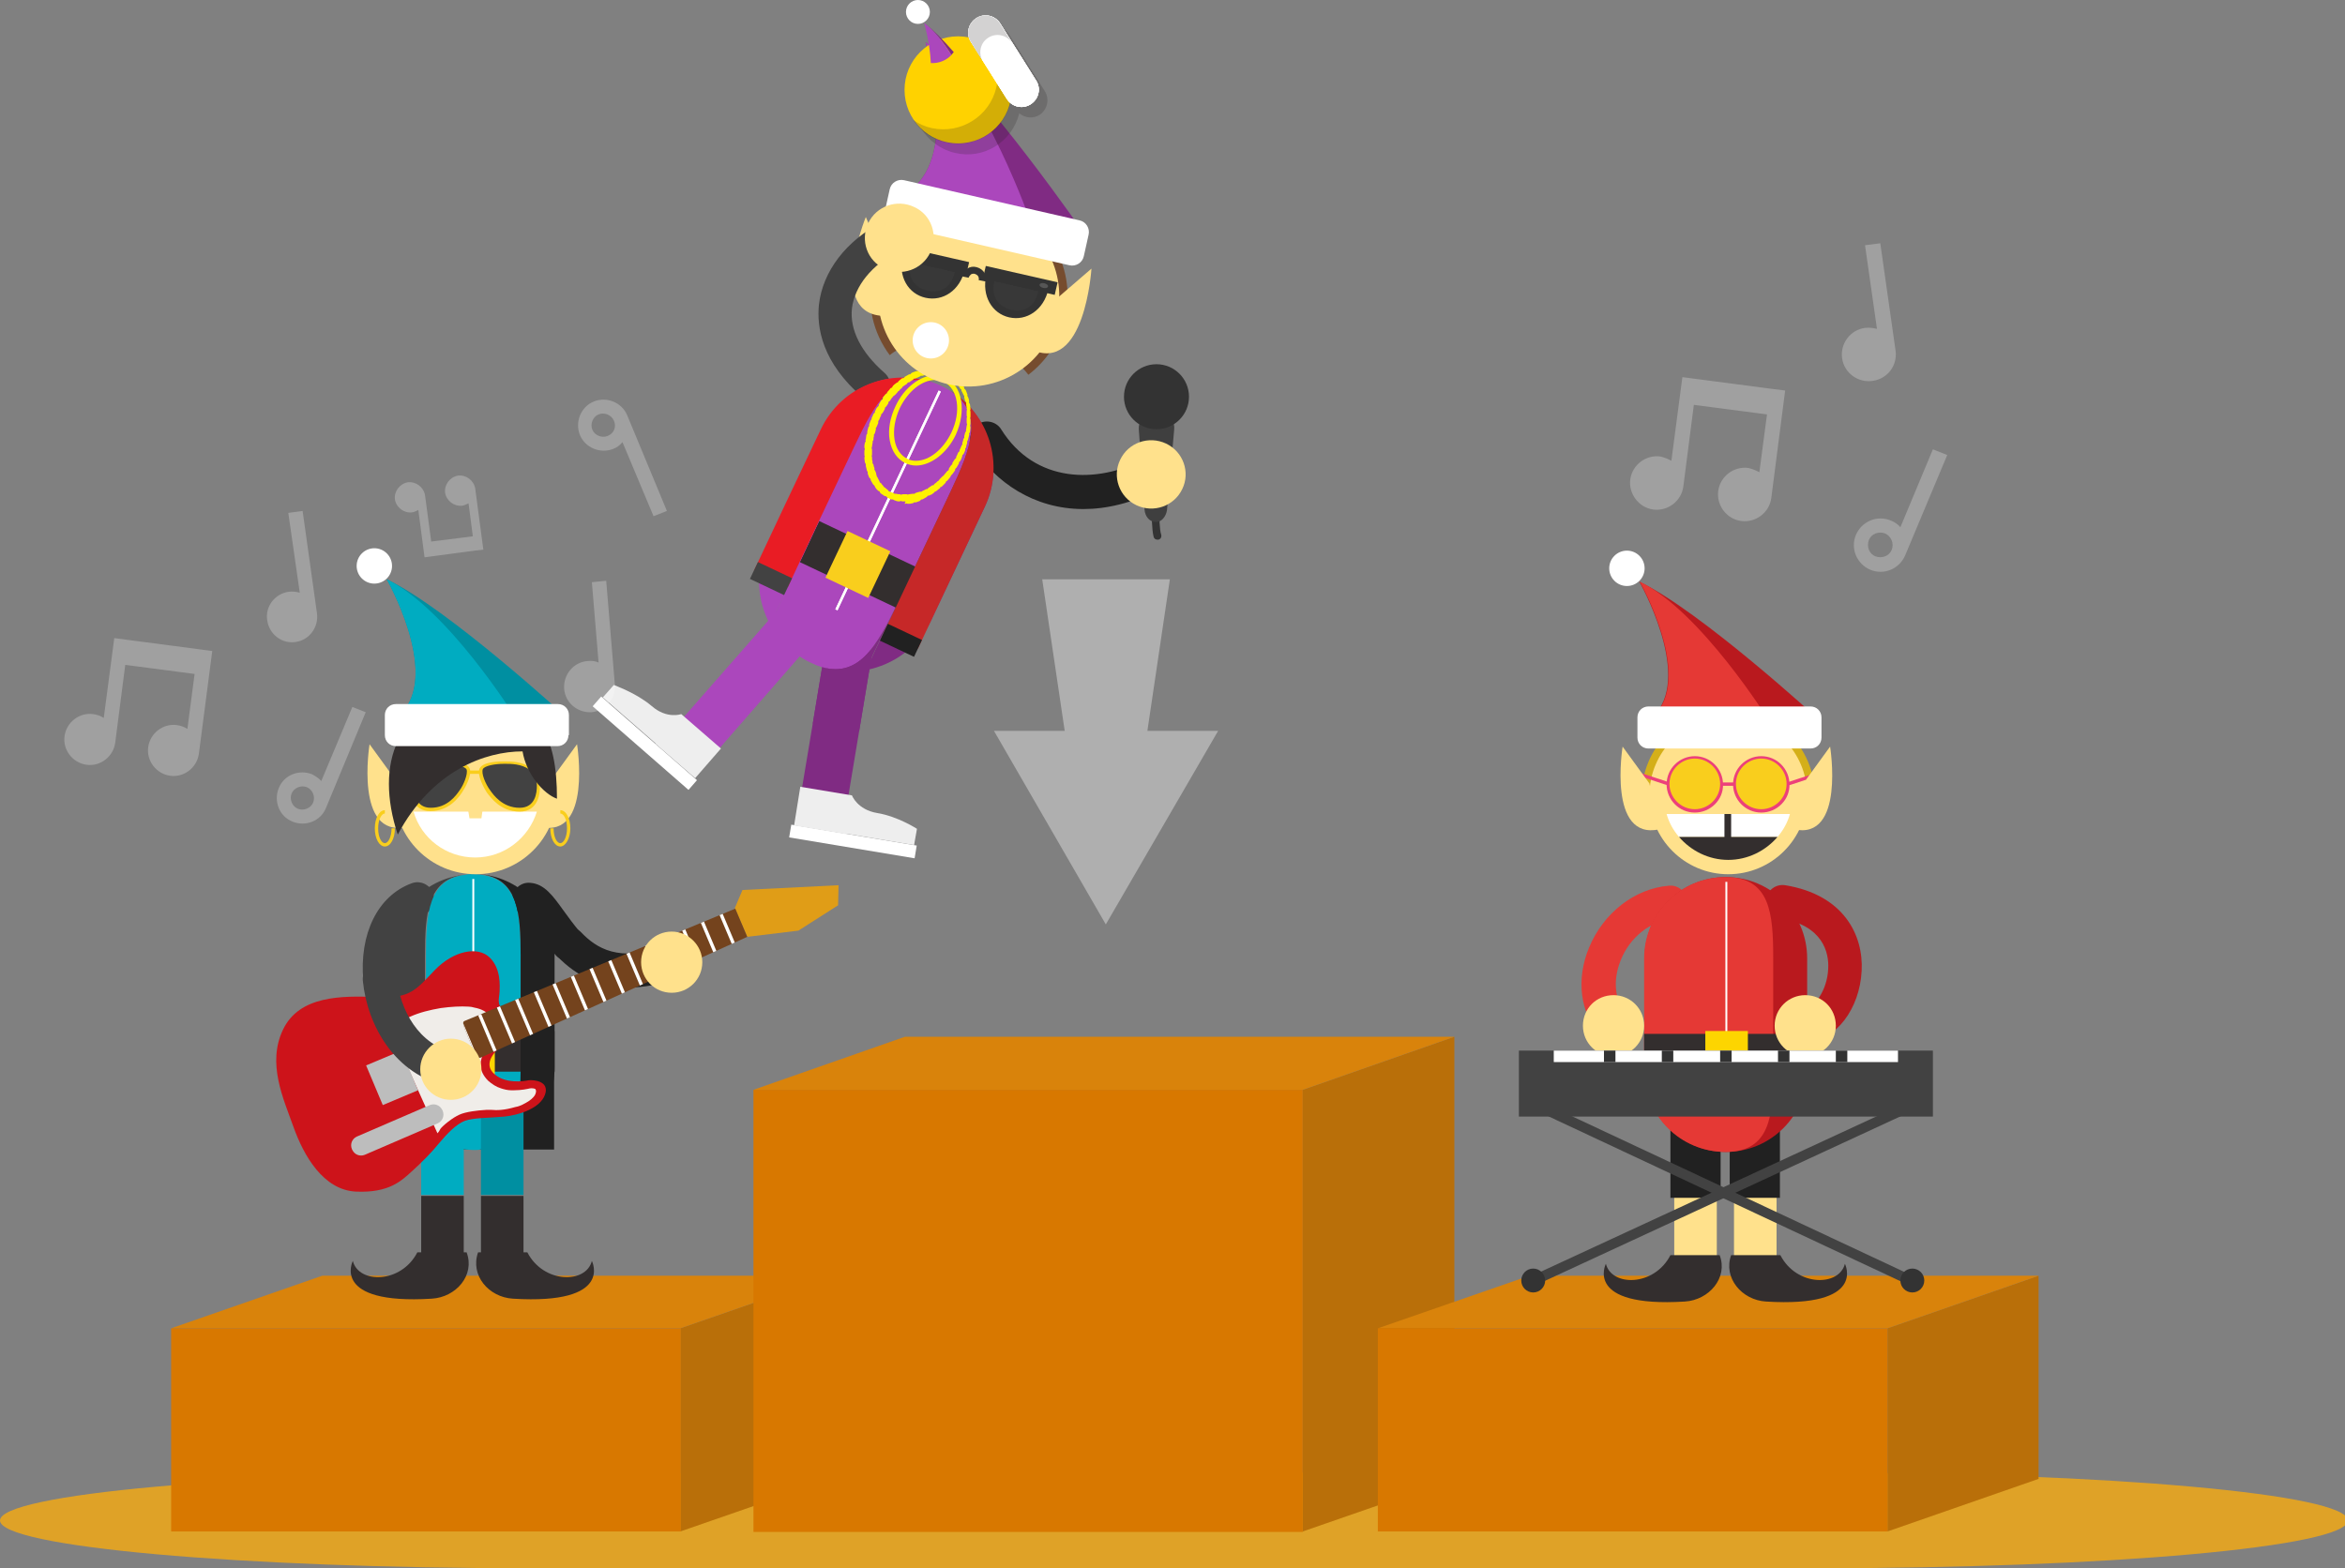 <svg xmlns="http://www.w3.org/2000/svg" xmlns:xlink="http://www.w3.org/1999/xlink" width="490.5" height="328.1" viewBox="0 0 490.5 328.1"><rect x="0" y="0" width="490.5" height="328.1" fill="#808080" stroke="none"/><path fill="#764C2E" d="M186.1 74.3c.5-.4.9-.7 1.5-1 4.8-2.5 10.8-4.2 16.2-2.4 4.6 1.5 8.4 3.8 11.3 7.5 3.7-2.8 6.5-6.9 7.7-11.9 2.5-11.1-4.4-22.2-15.5-24.7s-22.2 4.4-24.7 15.5c-1.5 6.2 0 12.3 3.5 17z"/><path fill="#FFE18C" d="M185.3 55.1l-4.2-9.7s-8.4 20.6 4 20.7l.2-11z"/><path fill="#AB47BC" d="M163.2 127l-21.3 24.3 7.5 6.5 21.2-24.3"/><path fill="#802B83" d="M182.5 136.2l-5.3 31.8-9.7-1.6 5.3-31.8"/><path fill="#AB47BC" d="M167.4 117.3l-7.7 16.3 8.9 4.3 7.7-16.4"/><path fill="#802B83" d="M182.5 136.1l-2.8 16.9-9.7-1.6 2.8-16.9"/><path fill="#AB47BC" d="M187.7 126.3l11.2-23.6c4.2-8.9 7.2-16.5-.4-21.1-.5-.3-1-.6-1.5-.8-.5-.2-1-.5-1.6-.7-8.4-3-12.3 4.1-16.6 13l-11.2 23.6c-4.2 8.9-7.2 16.5.4 21.1.5.3 1 .6 1.5.8.5.2 1 .5 1.6.7 8.4 3 12.3-4.1 16.6-13z"/><path fill="#802B83" d="M171.1 139.3c3.3 1.2 6.7 1.4 10 .8l6.6-13.9c-4.3 9-8.2 16.1-16.6 13.1z"/><path fill="#802B83" d="M198.5 81.6c7.6 4.6 4.6 12.2.4 21.1l-11.2 23.6-6.6 13.9c5.8-1.1 11-4.8 13.7-10.5L206 106c4.2-8.9.8-19.5-7.5-24.4z"/><path fill="#fff" d="M196.334 81.71l.452.214-21.606 45.757-.453-.212z"/><path fill="#424242" d="M182.8 84c-.8 0-1.6-.3-2.3-.8-8.6-7.4-9.7-14.7-9.2-19.5.8-6.9 5.6-13.3 13.3-17.3 1.7-.9 3.8-.3 4.7 1.4.9 1.7.3 3.8-1.4 4.7-5.6 3-9.1 7.3-9.7 12-.5 4.5 1.9 9.2 6.8 13.5 1.5 1.3 1.6 3.5.4 4.9-.7.7-1.6 1.1-2.6 1.1z"/><path fill="#212121" d="M226.6 106.5c-10.3 0-18.5-5.6-23.1-13-1-1.6-.5-3.8 1.1-4.8s3.8-.5 4.8 1.1c7.1 11.4 20.1 11.4 29.9 6.3 1.7-.9 3.8-.2 4.7 1.5.9 1.7.2 3.8-1.5 4.7-5.7 3-11.1 4.2-15.9 4.2z"/><path fill="#fff" d="M196.334 81.71l.452.214-21.606 45.757-.453-.212z"/><path fill="#332E2E" d="M171.317 108.994l20.42 9.68-4.068 8.583-20.422-9.68z"/><path fill="#F9CE1D" d="M177.282 111.094l8.946 4.24-4.626 9.76-8.946-4.24z"/><path fill="#AB47BC" d="M170.6 110.6l8.3-17.4c4.2-8.9 8.2-16 16.6-13-9.1-3.4-19.4.7-23.7 9.7l-11.2 23.6c-2.7 5.7-2.3 12.1.5 17.2l6.6-13.9 2.9-6.2z"/><path fill="#E91C24" d="M171.7 89.8l-7.5 15.8-6.5 13.8 1.1.5 6 2.9 6.5-13.8 7.5-15.8c4.2-8.9 8.2-16 16.6-13-9.1-3.4-19.4.6-23.7 9.6z"/><path fill="#fff" d="M165.512 172.53l26.238 4.372-.443 2.663-26.24-4.373z"/><path fill="#eee" d="M183.5 170.1c-4.2-.7-5.3-3.7-5.3-3.7l-10.8-1.8-1.3 8.1 10.8 1.8v-.1l14.3 2.4.6-3.4s-4-2.6-8.3-3.3z"/><path fill="#fff" d="M144.01 165.256l-20.04-17.492 1.776-2.034 20.04 17.492z"/><path fill="#eee" d="M136.3 147.7c3.2 2.8 6.2 1.7 6.2 1.7l8.3 7.2-5.4 6.2-8.3-7.2v-.1l-11-9.6 2.3-2.6c.1.1 4.6 1.6 7.9 4.4z"/><path fill="#C62828" d="M206 106c4.2-8.9.9-19.5-7.5-24.4 7.6 4.6 4.6 12.2.4 21.1l-14 29.6 7.1 3.4 6.5-13.8L206 106z"/><path fill="#FFF200" d="M189.3 104.9h-.5c-.2 0-.3-.1-.4-.1-.1.1-.3.1-.4.1-.3 0-.6-.1-.8-.2-.1 0-.3-.1-.4-.2h-.4c-.1-.1-.3-.1-.4-.2-.1-.1-.3-.1-.4-.2l-.3-.3c-.1 0-.3 0-.4-.1-.2-.2-.5-.3-.7-.5-.1-.1-.2-.2-.2-.4-.1 0-.3-.1-.4-.2-.2-.2-.4-.4-.5-.6-.1-.1-.1-.3-.2-.4l-.3-.3c-.1-.2-.3-.5-.4-.7-.1-.1-.1-.3-.1-.4l-.3-.3c-.1-.3-.2-.5-.3-.8v-.4c-.1-.1-.2-.2-.2-.4-.1-.3-.1-.5-.2-.8v-.4c-.1-.1-.1-.2-.2-.4 0-.3-.1-.5-.1-.8 0-.1 0-.3.1-.4-.1-.1-.1-.3-.1-.4v-.8c0-.1.1-.3.1-.4-.1-.1-.1-.3-.1-.4 0-.3 0-.5.1-.8 0-.1.1-.3.2-.4-.1-.1-.1-.3 0-.4 0-.3.1-.5.1-.8 0-.1.1-.3.2-.4v-.4c.1-.3.1-.5.2-.8 0-.1.1-.3.2-.3v-.4c.1-.3.2-.5.3-.8.1-.1.1-.2.2-.3 0-.1 0-.3.1-.4.1-.2.2-.5.3-.7l.3-.3c0-.1 0-.3.1-.4.1-.2.2-.5.4-.7l.3-.3c0-.1 0-.3.1-.4.1-.2.3-.5.4-.7l.3-.3c0-.1.1-.3.1-.4.2-.2.3-.4.5-.6.1-.1.2-.2.3-.2 0-.1.1-.3.2-.4.2-.2.4-.4.5-.6.1-.1.2-.2.4-.2 0-.1.1-.3.2-.4.2-.2.4-.4.6-.5.1-.1.2-.2.4-.2 0-.1.1-.2.2-.3.2-.2.4-.3.6-.5.1-.1.3-.1.4-.1l.3-.3c.2-.1.5-.3.7-.4.1-.1.3-.1.4-.1l.3-.3c.2-.1.5-.2.8-.3.1-.1.3-.1.4 0 .1-.1.2-.2.4-.2.3-.1.5-.2.8-.2h.4c.1-.1.2-.2.4-.2.3 0 .6-.1.8-.1.2 0 .3 0 .4.1.1-.1.3-.1.4-.1.3 0 .6 0 .8.1.2 0 .3.1.4.2.1 0 .3-.1.4 0 .3.1.5.2.8.3.1.1.3.2.3.3.1 0 .3 0 .4.1.3.1.5.3.7.4l.3.3c.1 0 .3.1.4.2l.6.6c.1.1.2.2.2.4.1 0 .3.1.3.3.2.2.3.5.5.7.1.1.1.3.1.4l.3.3c.1.2.2.5.3.8.1.1.1.3 0 .4.1.1.2.2.2.3.1.3.2.5.2.8v.4c.1.1.2.2.2.4 0 .3.1.5.1.8 0 .1 0 .3-.1.4.1.1.1.2.1.4v.8c0 .1 0 .3-.1.4.1.1.1.3.1.4v.8c0 .1-.1.3-.1.4.1.1.1.3.1.4 0 .3-.1.5-.1.8 0 .1-.1.3-.2.4 0 .1.1.3 0 .4-.1.3-.1.5-.2.8 0 .1-.1.3-.2.4v.4c-.1.3-.2.5-.2.8 0 .1-.1.3-.2.3v.4c-.1.2-.2.5-.3.7-.1.1-.1.2-.3.3 0 .1 0 .3-.1.4v.1c-.1.2-.2.5-.3.7l-.3.3c0 .1 0 .3-.1.4-.1.2-.3.5-.4.7l-.3.3c0 .1 0 .3-.1.4-.1.2-.3.4-.5.7l-.3.3c0 .1-.1.3-.2.4-.2.2-.3.4-.5.6-.1.1-.2.2-.3.2 0 .1-.1.3-.2.4l-.6.6c-.1.1-.2.2-.4.2 0 .1-.1.3-.2.3-.2.2-.4.3-.6.5-.1.1-.2.1-.4.2-.1.1-.1.2-.3.3-.2.2-.4.3-.7.4-.1.1-.3.1-.4.1l-.3.3c-.2.1-.5.3-.7.4-.1.1-.3.1-.4.1l-.3.3c-.3.1-.5.2-.8.3h-.4c-.1.1-.2.2-.4.2-.3.1-.5.1-.8.1-.2 0-.3 0-.4-.1-.1.1-.3.1-.4.1.3-.5.2-.5.1-.5zm.3-1.5c.1 0 .2 0 .3.1.1-.1.2-.1.3-.1.2 0 .5-.1.7-.1h.4c.1-.1.2-.2.3-.2.2-.1.4-.1.7-.2.1 0 .2-.1.4 0 .1-.1.2-.2.3-.2l.6-.3c.1-.1.2-.1.4-.1.1-.1.1-.2.3-.3.2-.1.4-.3.6-.4.1-.1.2-.1.4-.1 0-.1.1-.2.2-.3.2-.1.4-.3.6-.5.1-.1.2-.1.3-.2 0-.1.1-.2.2-.3l.5-.5c.1-.1.2-.2.3-.2 0-.1.1-.2.2-.3.2-.2.3-.4.5-.6.1-.1.2-.2.3-.2 0-.1.1-.2.1-.4.1-.2.3-.4.4-.6l.3-.3c0-.1 0-.3.1-.4.1-.2.3-.4.4-.6l.3-.3c0-.1 0-.3.1-.4.1-.2.2-.4.3-.7l.3-.3c0-.1 0-.3.1-.4.1-.2.2-.5.3-.7 0-.1.1-.2.2-.3v-.4c.1-.2.2-.5.2-.7 0-.1.1-.2.2-.3v-.4c.1-.2.1-.5.2-.7 0-.1.1-.2.2-.3 0-.1-.1-.2 0-.4 0-.2.1-.5.1-.7 0-.1.1-.3.1-.4-.1-.1-.1-.2-.1-.4v-.7c0-.1 0-.3.1-.4-.1-.1-.1-.2-.1-.4v-.7c0-.1 0-.3.1-.4-.1-.1-.1-.2-.1-.4s-.1-.5-.1-.7v-.4c-.1-.1-.1-.2-.2-.3-.1-.2-.1-.5-.2-.7v-.4c-.1-.1-.2-.2-.2-.3l-.3-.6c-.1-.1-.1-.2-.1-.4-.1-.1-.2-.1-.3-.3-.1-.2-.3-.4-.4-.6-.1-.1-.1-.2-.1-.3-.1 0-.2-.1-.3-.2l-.5-.5c-.1-.1-.2-.2-.2-.3-.1 0-.2-.1-.3-.1-.2-.1-.4-.2-.6-.4-.1-.1-.2-.1-.3-.2h-.4c-.2-.1-.4-.2-.6-.2-.1 0-.2-.1-.3-.2h-.4c-.2 0-.5-.1-.7-.1-.1 0-.2 0-.3-.1-.1.1-.2.1-.3.1-.2 0-.5 0-.7.1h-.4c-.1.1-.2.1-.3.2-.2.1-.5.1-.7.2h-.4c-.1.1-.2.2-.3.2-.2.1-.4.2-.7.3-.1.1-.2.1-.4.1l-.3.3c-.2.1-.4.2-.6.4-.1.1-.2.1-.4.1-.1.1-.1.2-.2.3-.2.1-.4.3-.6.4-.1.1-.2.1-.3.2 0 .1-.1.2-.2.3-.2.2-.4.3-.5.5-.1.1-.2.2-.3.2 0 .1-.1.2-.2.3-.2.2-.3.4-.5.5-.1.1-.2.2-.3.2 0 .1-.1.2-.2.3-.2.2-.3.4-.4.6-.1.1-.2.2-.3.2 0 .1-.1.2-.1.4-.1.2-.3.4-.4.6l-.3.3c0 .1 0 .3-.1.4-.1.2-.2.4-.4.7l-.3.3c0 .1 0 .3-.1.4-.1.2-.2.4-.3.7-.1.1-.1.2-.2.3v.4c-.1.2-.2.5-.3.7 0 .1-.1.2-.2.3v.4c-.1.2-.1.5-.2.7 0 .1-.1.2-.2.3v.4c-.1.2-.1.5-.1.7 0 .1-.1.3-.2.3 0 .1.1.2 0 .4 0 .2-.1.5-.1.7 0 .1-.1.3-.1.4.1.1.1.2.1.4v.8c0 .1 0 .3-.1.4.1.1.1.2.1.4s0 .5.1.7v.4c.1.1.1.2.2.3 0 .2.1.5.2.7v.4c.1.1.2.2.2.3.1.2.2.5.2.7 0 .1.1.2.1.4.1.1.2.2.2.3l.3.6c.1.1.1.2.1.3.1.1.2.1.3.2.1.2.3.4.4.5.1.1.1.2.2.3.1 0 .2.1.3.2.2.2.4.3.5.4.1.1.2.2.2.3.1 0 .2 0 .3.1.1.1.2.1.3.1.1.1.2.1.3.1.1 0 .2.1.3.2h.4c.2.1.4.1.7.1.1 0 .2.1.3.1.1 0 .2-.1.4-.1h.7z"/><path fill="#FFF200" d="M191.6 97.4c-.8 0-1.6-.2-2.2-.5-1.7-.8-2.9-2.5-3.3-4.8-.4-2.2.1-4.8 1.2-7.1 1.8-3.9 5.2-6.5 8.3-6.5.8 0 1.6.2 2.2.5 3.5 1.7 4.4 7 2.1 12-1.8 3.8-5.2 6.4-8.3 6.4zm4-17.9c-2.8 0-5.7 2.4-7.4 5.9-1 2.2-1.4 4.5-1.1 6.5.3 2 1.3 3.4 2.7 4.1.6.3 1.2.4 1.8.4 2.8 0 5.7-2.4 7.4-5.9 2.1-4.4 1.4-9.2-1.6-10.6-.6-.3-1.2-.4-1.8-.4z"/><path fill="#802B83" d="M227.2 49.5s-21.3-30.9-33.6-40.7c0 0 7.1 23.3-3 30.8l36.6 9.9z"/><path fill="#AB47BC" d="M215.7 46.8s-9.7-28.3-22.1-38c0 0 7.1 23.3-3 30.8l25.1 7.2z"/><path fill="#FFE18C" d="M221.1 66.1c-2.3 10.2-12.5 16.6-22.7 14.3-10.2-2.3-16.6-12.5-14.3-22.7 2.3-10.2 12.5-16.6 22.7-14.3 10.2 2.4 16.6 12.5 14.3 22.7z"/><path fill="#FFE18C" d="M202.6 67.9l-2.7-.6.3-4.1 3.9.9z"/><path fill="#332E2E" d="M214.2 61.8c-.4 1.8-2.2 3-4.1 2.5-1.8-.4-3-2.2-2.5-4.1.4-1.8 2.2-3 4.1-2.5 1.8.4 2.9 2.3 2.5 4.1zm-15.1-3.5c-.4 1.8-2.2 3-4.1 2.5-1.8-.4-3-2.2-2.5-4.1.4-1.8 2.2-3 4.1-2.5 1.8.5 2.9 2.3 2.5 4.1z"/><path fill="#fff" d="M226.7 53.6c-.3 1.4-1.7 2.2-3 1.9L187 47.1c-1.4-.3-2.2-1.7-1.9-3l1-4.5c.3-1.4 1.7-2.2 3-1.9l36.7 8.4c1.4.3 2.2 1.7 1.9 3l-1 4.5z"/><path fill="#FFE18C" d="M220.3 63.1l8-6.9s-1.4 22.2-12.6 16.9l4.6-10z"/><path fill="#333" d="M188.8 53.5c-1 4.4 1.2 8 4.8 8.8s7.2-1.5 8.2-5.9l-13-2.9z"/><path fill="#383838" d="M190.5 54.8c-.8 3.5.9 5.4 3.5 6 2.5.6 4.9-.4 5.7-3.9l-9.2-2.1z"/><path fill="#333" d="M187.692 51.417l15.015 3.422-.6 2.63-15.014-3.42z"/><ellipse transform="rotate(12.84 190.248 53.242)" fill="#565656" cx="190" cy="53.2" rx=".9" ry=".5"/><path fill="#333" d="M219.3 60.5c-1 4.4-4.6 6.7-8.2 5.9s-5.8-4.5-4.8-8.8l13 2.9z"/><path fill="#383838" d="M217.2 60.9c-.8 3.5-3.2 4.5-5.7 3.9-2.5-.6-4.3-2.5-3.5-6l9.2 2.1z"/><path fill="#333" d="M220.613 61.695l-15.015-3.422.6-2.633 15.015 3.422z"/><ellipse transform="rotate(-167.16 218.321 59.673)" fill="#565656" cx="218.3" cy="59.6" rx=".9" ry=".5"/><path fill="#333" d="M206.2 58.9l-1.5-.3c.1-.3 0-.6-.1-.8s-.4-.4-.7-.5c-.3-.1-.6 0-.8.1-.2.2-.4.4-.5.7l-1.5-.3c.2-.7.6-1.3 1.2-1.6.6-.4 1.3-.5 2-.3s1.3.6 1.6 1.2c.4.4.5 1.1.3 1.8zm35.9 54c-.4 0-.7-.2-.8-.6-.4-1.5-.4-5-.4-5.3 0-.5.4-.9.8-.8.5 0 .8.4.8.8 0 1 0 3.8.4 4.9.1.4-.1.9-.6 1h-.2z"/><path fill="#3F3F3F" d="M241.7 109.2c-1.2 0-2.2-1.1-2.3-2.6l-1.2-16.8c-.1-1.7 1-3.2 2.4-3.1h2.7c1.4 0 2.5 1.5 2.3 3.2l-1.5 16.8c-.2 1.4-1.2 2.6-2.4 2.5z"/><circle fill="#333" cx="241.9" cy="83" r="6.8"/><path fill="#FFE18C" d="M247.3 102.3c-1.7 3.6-6 5.1-9.6 3.4-3.6-1.7-5.1-6-3.4-9.5 1.7-3.6 6-5.1 9.6-3.4 3.6 1.7 5.1 6 3.4 9.5z"/><path fill="#424242" d="M158.534 117.59l7.14 3.384-1.672 3.524-7.138-3.384z"/><path fill="#212121" d="M185.714 130.51l7.14 3.384-1.672 3.524-7.138-3.384z"/><path opacity=".2" fill="#231F20" d="M218.5 19L211 7.1c-1.1-1.7-3.3-2.2-5-1.1-1.4.9-2 2.5-1.5 4-6-1.2-11.9 2.5-13.2 8.5-1.4 6 2.4 12.1 8.5 13.5 6 1.4 11.9-2.3 13.4-8.3 1.2 1 2.9 1.2 4.3.3 1.6-1.1 2.1-3.3 1-5z"/><circle fill="#FFD200" cx="200.4" cy="18.8" r="11.2"/><path fill="#231F20" d="M206.8 9.6c1.6 2.5 2.3 5.6 1.6 8.7-1.4 6-7.4 9.8-13.5 8.5-1.4-.3-2.7-.9-3.9-1.7 1.5 2.3 3.9 4.1 6.9 4.7 6 1.4 12.1-2.4 13.5-8.5 1-4.6-1-9.2-4.6-11.7z" opacity=".2"/><path fill="#fff" d="M215.6 21.8c1.7-1.1 2.2-3.3 1.1-5l-7.5-11.9c-1.1-1.7-3.3-2.2-5-1.1-1.7 1.1-2.2 3.3-1.1 5l7.5 11.9c1.1 1.7 3.3 2.2 5 1.1z"/><path fill="#fff" d="M215.6 21.8c1.7-1.1 2.2-3.3 1.1-5l-7.5-11.9c-1.1-1.7-3.3-2.2-5-1.1-1.7 1.1-2.2 3.3-1.1 5l7.5 11.9c1.1 1.7 3.3 2.2 5 1.1z"/><path opacity=".2" fill="#231F20" d="M204.2 3.8c-1.7 1.1-2.2 3.3-1.1 5l2.4 3.9c-.9-1.7-.4-3.8 1.2-4.8 1.7-1.1 3.9-.6 5 1.1l5.1 8s0-.1-.1-.1L209.2 5c-1.1-1.8-3.3-2.3-5-1.2z"/><path fill="#fff" d="M215.6 21.8c1.7-1.1 2.2-3.3 1.1-5l-7.5-11.9c-1.1-1.7-3.3-2.2-5-1.1-1.7 1.1-2.2 3.3-1.1 5l7.5 11.9c1.1 1.7 3.3 2.2 5 1.1z"/><path fill="#fff" d="M215.6 21.8c1.7-1.1 2.2-3.3 1.1-5l-7.5-11.9c-1.1-1.7-3.3-2.2-5-1.1-1.7 1.1-2.2 3.3-1.1 5l7.5 11.9c1.1 1.7 3.3 2.2 5 1.1z"/><path opacity=".2" fill="#231F20" d="M204.2 3.8c-1.7 1.1-2.2 3.3-1.1 5l2.4 3.9c-.9-1.7-.4-3.8 1.2-4.8 1.7-1.1 3.9-.6 5 1.1l5.1 8s0-.1-.1-.1L209.2 5c-1.1-1.8-3.3-2.3-5-1.2z"/><path fill="#802B83" d="M199 11.5c.2-.2.3-.4.5-.6-2.2-2.5-4.3-4.7-6.1-6.1 2 1.6 3.9 4 5.6 6.7z"/><path fill="#AB47BC" d="M199 11.5c-1.7-2.7-3.6-5.1-5.7-6.7 0 0 1.2 4 1.4 8.4 1.7.1 3.3-.6 4.3-1.7z"/><circle fill="#fff" cx="192" cy="2.5" r="2.5"/><path fill="#FFE18C" d="M181.6 46.7c-1.7 3.6-.2 7.9 3.4 9.5 3.6 1.7 7.9.2 9.6-3.4 1.7-3.6.2-7.9-3.4-9.5-3.6-1.7-7.9-.2-9.6 3.4z"/><circle fill="#fff" cx="194.7" cy="71.2" r="3.8"/><path d="M351.9 78.9l-2.3 17.5c-.7-.4-1.5-.7-2.3-.9-3.1-.4-5.9 1.8-6.3 4.8s1.8 5.9 4.8 6.3c3.1.4 5.9-1.8 6.3-4.8l2.2-17.1 15.3 2-1.6 12.1c-.7-.4-1.5-.7-2.3-.9-3.1-.4-5.9 1.8-6.3 4.8-.4 3.1 1.8 5.9 4.8 6.3 3.1.4 5.9-1.8 6.3-4.8l2.9-22.5-3.2-.4-18.3-2.4zm44.6-5.5l-3.2-22.5-3.2.4 2.5 17.5c-.8-.2-1.6-.3-2.5-.2-3.1.4-5.2 3.3-4.8 6.3.4 3.1 3.3 5.2 6.3 4.8 3.2-.4 5.3-3.2 4.9-6.3zm7.8 20.6l-6.8 16.3c-.5-.6-1.2-1.1-2-1.4-2.9-1.2-6.1.2-7.3 3-1.2 2.9.2 6.1 3 7.3 2.9 1.2 6.1-.2 7.3-3l8.8-21-3-1.2zm-8.6 21c-.5 1.3-2 1.9-3.4 1.4-1.3-.5-1.9-2-1.4-3.4.5-1.3 2-1.9 3.4-1.4 1.3.6 1.9 2.1 1.4 3.4zM23.9 133.5l-2.2 16.7c-.6-.4-1.4-.7-2.2-.8-2.9-.4-5.6 1.7-6 4.6-.4 2.9 1.7 5.6 4.6 6 2.9.4 5.6-1.7 6-4.6l2.1-16.3 14.5 1.9-1.5 11.5c-.6-.4-1.4-.7-2.2-.8-2.9-.4-5.6 1.7-6 4.6-.4 2.9 1.7 5.6 4.6 6 2.9.4 5.6-1.7 6-4.6l2.8-21.5-3-.4-17.5-2.3zm42.4-5.2l-3-21.4-3 .4 2.4 16.7c-.7-.2-1.5-.3-2.3-.2-2.9.4-5 3.1-4.5 6 .4 2.9 3.1 5 6 4.5 2.8-.4 4.8-3.1 4.4-6zm7.4 19.6l-6.5 15.5c-.5-.6-1.2-1-1.9-1.4-2.7-1.1-5.9.1-7 2.9-1.1 2.7.1 5.9 2.9 7 2.7 1.1 5.9-.1 7-2.9l8.3-20-2.8-1.1zm-8.2 20c-.5 1.2-2 1.8-3.2 1.3-1.2-.5-1.8-2-1.3-3.2.5-1.2 2-1.8 3.2-1.3 1.2.5 1.8 2 1.3 3.2zm23.3-51.3l-1.3-9.9c-.4.2-.8.4-1.3.5-1.7.2-3.3-1-3.6-2.7-.2-1.7 1-3.3 2.7-3.6 1.7-.2 3.3 1 3.6 2.7l1.3 9.7 8.7-1.1-.9-6.9c-.4.2-.8.4-1.3.5-1.7.2-3.3-1-3.6-2.7-.2-1.7 1-3.3 2.7-3.6 1.7-.2 3.3 1 3.6 2.7l1.7 12.8-1.8.2-10.5 1.4zm39.8 26.5l-1.8-21.6-3 .3 1.4 16.8c-.7-.3-1.5-.4-2.3-.3-2.9.2-5.1 2.8-4.9 5.8.2 2.9 2.8 5.1 5.8 4.9 2.9-.3 5.1-2.9 4.8-5.9zm10.9-36.2l-8.3-20c-1.1-2.7-4.3-4-7-2.9s-4 4.3-2.9 7 4.3 4 7 2.9c.8-.3 1.4-.8 1.9-1.4l6.5 15.5 2.8-1.1zm-12.4-15.7c-1.2.5-2.7-.1-3.2-1.3s.1-2.7 1.3-3.2 2.7.1 3.2 1.3c.6 1.3 0 2.7-1.3 3.2z" opacity=".25" fill="#fff"/><path fill="#DFA227" d="M111.3 328.1c-61.5 0-111.3-4.5-111.3-10s49.8-10 111.3-10c8.4 0 16.6.1 24.4.2 7.9-.2 16-.2 24.4-.2h219.7c61.5 0 111.3 4.5 111.3 10s-49.8 10-111.3 10H111.3z"/><path fill="#D9830B" d="M174 266.9v42.5l-31.7 11v-42.5z"/><path opacity=".15" d="M174 266.9v42.5l-31.7 11v-42.5z"/><path fill="#D9830B" d="M67.4 266.9H174l-31.7 11H35.8z"/><path fill="#D87800" d="M35.8 277.9h106.6v42.5H35.8z"/><path fill="#D9830B" d="M304.2 216.9v92.5l-31.7 11V228z"/><path opacity=".15" d="M304.2 216.9v92.5l-31.7 11V228z"/><path fill="#D9830B" d="M189.3 216.9h114.9L272.5 228H157.6z"/><path fill="#D87800" d="M157.6 228h114.9v92.5H157.6z"/><path fill="#D9830B" d="M426.4 266.9v42.5l-31.6 11v-42.5z"/><path opacity=".15" d="M426.4 266.9v42.5l-31.6 11v-42.5z"/><path fill="#D9830B" d="M319.9 266.9h106.5l-31.6 11H288.2z"/><path fill="#D87800" d="M288.2 277.9h106.6v42.5H288.2z"/><path fill="#fff" d="M254.8 152.9l-23.5 40.5-23.4-40.5h14.8l-4.7-31.7h26.7l-4.7 31.7z" opacity=".37"/><path fill="#212121" d="M119 201.1c-.9 0-1.9-.4-2.6-1.1-1.8-1.9-3.2-3.9-4.4-5.6-.7-1-1.6-2.4-2.2-2.8-1.7-.4-2.9-2-2.7-3.7.2-1.9 1.9-3.4 3.8-3.2 3 .2 4.8 2.8 6.9 5.7 1.1 1.5 2.3 3.2 3.7 4.8 1.3 1.4 1.3 3.7-.1 5-.6.6-1.5.9-2.4.9z"/><path fill="#424242" d="M79.5 208.4c-1.8 0-3.3-1.4-3.5-3.2-.9-9.8 3-17.8 10.1-20.4 1.8-.7 3.9.3 4.5 2.1.7 1.8-.3 3.9-2.1 4.5-4.5 1.6-6 7.7-5.5 13.1.2 1.9-1.2 3.7-3.2 3.9h-.3z"/><path fill="#212121" d="M98.9 223.5h17v17h-17z"/><path fill="#424242" d="M81.9 223.5h17v17h-17z"/><path fill="#00ACC1" d="M100.4 240.4c-.5 0-1 .1-1.5.1.5 0 1 0 1.5-.1zm-1.5-57.5c.5 0 1 0 1.5.1-.5-.1-1-.1-1.5-.1z"/><path fill="#00ACC1" d="M100.4 183c-.5 0-1-.1-1.5-.1.5 0 1 0 1.5.1z"/><path fill="#424242" d="M88.9 223.5V200c0-8.9.5-16.1 8.4-17-8.7.8-15.5 8.1-15.5 17v23.5c0 8.9 6.8 16.2 15.5 17-7.9-.9-8.4-8.2-8.4-17z"/><path fill="#00ACC1" d="M98.9 240.5c.5 0 1 0 1.5-.1-.5.1-1 .1-1.5.1zm0 0c-.5 0-1 0-1.5-.1.4.1.9.1 1.5.1zM97.4 183c.5 0 1-.1 1.5-.1-.6 0-1.1 0-1.5.1z"/><path fill="#00ACC1" d="M108.9 223.5V200c0-8.9-.5-16.1-8.4-17-.5 0-1-.1-1.5-.1s-1 0-1.5.1c-7.9.8-8.4 8.1-8.4 17v23.5c0 8.9.5 16.1 8.4 17 .5 0 1 .1 1.5.1s1 0 1.5-.1c7.9-.9 8.4-8.2 8.4-17z"/><path fill="#332E2E" d="M81.9 215.7H116v8.5H81.9zm6.2 34.5v13.4H97v-13.4"/><path fill="#212121" d="M108.9 199.9v23.5c0 8.9-.5 16.1-8.4 17 8.7-.8 15.5-8.1 15.5-17v-23.5c0-8.9-6.8-16.2-15.5-17 7.9.9 8.4 8.2 8.4 17z"/><path fill="#212121" d="M131.5 206.6c-5.8 0-10.8-2.2-15-6.6-1.3-1.4-1.3-3.7.1-5 1.4-1.3 3.7-1.3 5 .1 3.1 3.2 7.8 6.4 17.7 2.8 1.8-.7 3.9.3 4.5 2.1.7 1.8-.3 3.9-2.1 4.5-3.6 1.5-7 2.1-10.2 2.1z"/><path fill="#332E2E" d="M109.5 250.2v13.4h-8.9v-13.4"/><path fill="#008FA1" d="M109.5 227.7V250h-8.9v-22.3"/><path fill="#332E2E" d="M100 262h10.3c3.4 6.6 12.3 6.6 13.5 1.8 0 0 4.7 9.2-16.5 7.9-5.1-.3-9-4.9-7.3-9.7z"/><path fill="#00ACC1" d="M88.1 234.6V250H97v-15.4"/><path fill="#332E2E" d="M97.6 262H87.3c-3.4 6.6-12.3 6.6-13.5 1.8 0 0-4.7 9.2 16.5 7.9 5.1-.3 9.1-4.9 7.3-9.7z"/><path fill="#fff" d="M98.8 183.9h.4v45.5h-.4z"/><path fill="#FDD500" d="M94.6 215.1h8.9v9.7h-8.9z"/><path fill="#CD131A" d="M106.9 210.8s-2 .5-2.4-.5c-.4-1 0-2 0-2.9 0-.9.4-4.7-2.1-7.1-2.5-2.4-7.5-1.4-11.4 2.6-3.9 4-5 6.1-12.3 5.7-7.3-.3-16.1-.3-19.5 6.8-3.4 7.1.1 14.5 2.2 20.4 2.1 5.9 6.2 13.2 13.1 13.5 6.9.3 9.5-2.3 11.6-4.2 2.1-1.9 4.2-4 5.8-6 1.6-1.9 3.5-3.9 5.3-4.6 1.9-.7 5.3-.6 8.3-.9 3-.3 7.5-1.7 8.5-4.6 1-2.9-2.5-3.1-3.4-3-.9.2-5.2.9-7.5-1.6s1.6-5.4 2.1-5.9c.5-.3 1.7-7.7 1.7-7.7z"/><path fill="#E09D17" d="M153.7 190l1.6-3.8 20.1-1-.1 4.2-8.3 5.3-10.7 1.3z"/><path fill="#F0EDE9" d="M81.7 215.3c0-.1.1-.2.3-.4.4-.4 1.7-1.3 3.8-2.2 2-.9 4.1-1.4 6.4-1.8 2.2-.3 4.2-.4 5.8-.3.4 0 .9.1 1.2.2 1.6.3 2.6.9 3.2 1.7.1.2.3.7.3 1.7 0 .7-.1 1.5-.3 2.5-.3 1.3-1.9 4.5-1.9 6 0 1.2.6 2.4 1.6 3.4.8.7 1.7 1.3 2.7 1.6.6.2 1.4.4 2.1.4h.6c1.6 0 2.9-.3 2.9-.3.1 0 .6-.2 1.1-.1.2 0 .3.1.4.1.1 0 .1.1.2.3.1.5-.2 1.1-.5 1.4-.5.6-1.3 1.1-2.3 1.6-.4.2-.9.4-1.5.5-2.4.7-3.9.7-5 .6h-1.1c-1.8.1-4.3.4-5.6 1-1.4.6-3.5 2.3-4 3l-.1.2c-.1.2-.3.5-.5.7l-9.8-21.8z"/><path fill="#BDBDBD" d="M92.6 232.4c.4 1 0 2.1-1 2.6l-15.3 6.6c-1 .4-2.1 0-2.6-1l-.1-.2c-.4-1 0-2.1 1-2.6l15.3-6.6c1-.4 2.1 0 2.6 1l.1.2z"/><defs><path id="a" d="M156.3 196s-54.9 24.9-55.6 25.2c-.7.3-.9.5-2.5-3.5-1.7-4-1.5-3.9-.8-4.2.7-.3 56.4-23.4 56.4-23.4l2.5 5.9z"/></defs><use xlink:href="#a" overflow="visible" fill="#74431D"/><clipPath id="b"><use xlink:href="#a" overflow="visible"/></clipPath><g clip-path="url(#b)" fill="#fff"><path d="M154.95 189.53l2.53 5.987-.646.272-2.528-5.99zm-3.852 1.51l2.607 6.17-.645.273-2.607-6.172zm-3.945 1.548l2.723 6.448-.644.272-2.723-6.448zm-3.943 1.549l2.8 6.632-.645.272-2.8-6.633zm-3.854 1.51l2.918 6.91-.645.27-2.92-6.908zm-3.946 1.549l2.996 7.093-.644.27-2.996-7.092zm-3.905 1.641l3.112 7.37-.645.272-3.112-7.37zm-3.852 1.51l3.19 7.554-.646.273-3.19-7.554zm-3.946 1.549l3.307 7.83-.645.272-3.307-7.83zm-3.944 1.549l3.384 8.014-.645.272-3.384-8.015zm-3.853 1.51l3.5 8.29-.644.273-3.5-8.29zm-3.945 1.549l3.618 8.567-.645.273-3.618-8.567zm-3.905 1.641l3.694 8.75-.644.274-3.696-8.753zm-3.854 1.51l3.812 9.028-.644.272-3.813-9.028zm-3.946 1.549l3.89 9.212-.644.272-3.89-9.212zm-3.944 1.549l4.007 9.488-.645.274-4.007-9.49z"/></g><path fill="#BDBDBD" d="M83.954 219.8l3.487 8.298-7.374 3.1-3.488-8.297z"/><path fill="#FFE18C" d="M146.9 201.3c0 3.6-2.9 6.4-6.4 6.4-3.6 0-6.4-2.9-6.4-6.4 0-3.6 2.9-6.4 6.4-6.4 3.5 0 6.4 2.9 6.4 6.4z"/><path fill="#424242" d="M94.3 227.3c-.2 0-.5 0-.7-.1-11-2.3-16.8-12.7-17.7-22-.2-1.9 1.2-3.7 3.2-3.9 1.9-.2 3.7 1.2 3.9 3.2.6 6.7 4.6 14.2 12.1 15.7 1.9.4 3.1 2.3 2.7 4.2-.3 1.7-1.8 2.9-3.5 2.9z"/><path fill="#FFE18C" d="M87.9 223.7c0 3.6 2.9 6.4 6.4 6.4 3.6 0 6.4-2.9 6.4-6.4 0-3.6-2.9-6.4-6.4-6.4-3.5 0-6.4 2.9-6.4 6.4zm28.6-57.8c0 9.4-7.6 17-17 17s-17-7.6-17-17 7.6-17 17-17c9.3 0 17 7.6 17 17z"/><path fill="#fff" d="M86.5 169.8c1.6 5.6 6.8 9.6 12.9 9.6 6.1 0 11.2-4.1 12.9-9.6H86.5z"/><path fill="#FFE18C" d="M100.7 171.2h-2.5l-.6-3.6h3.6z"/><path fill="#332E2E" d="M109.5 163.5c0 1.7-1.4 3-3 3-1.7 0-3-1.4-3-3 0-1.7 1.4-3 3-3 1.7 0 3 1.3 3 3zm-13.9 0c0 1.7-1.4 3-3 3-1.7 0-3-1.4-3-3 0-1.7 1.4-3 3-3 1.7 0 3 1.3 3 3z"/><path fill="#FFE18C" d="M82.9 163.4l-5.6-7.7S74.1 175.4 85 173l-2.1-9.6zm32.2 0l5.6-7.7s3.2 19.7-7.6 17.3l2-9.6z"/><path fill="#F9CE1D" d="M117.2 177.1c-1.2 0-2.1-1.7-2.1-3.8h.7c0 1.9.7 3.1 1.4 3.1s1.4-1.3 1.4-3.1c0-1.9-.7-3.1-1.4-3.1v-.7c1.2 0 2.1 1.7 2.1 3.8s-1 3.8-2.1 3.8zm-36.7 0c-1.2 0-2.1-1.7-2.1-3.8s.9-3.8 2.1-3.8v.7c-.7 0-1.4 1.3-1.4 3.1 0 1.9.7 3.1 1.4 3.1s1.4-1.3 1.4-3.1h.7c0 2.1-.9 3.8-2.1 3.8z"/><path fill="#424242" d="M86.2 164.5s-.2-2.2 1.6-3.6 4.2-1.3 5.4-1.3 4 .2 4.5 1.3-.8 3.7-1.5 4.7-2.6 3.8-6.3 3.8-3.7-4.1-3.7-4.9zm26.5 0s.2-2.2-1.7-3.6-4.3-1.4-5.6-1.4-4.2.2-4.7 1.3.8 3.7 1.5 4.8c.7 1 2.7 3.8 6.5 3.8 3.9 0 4-4 4-4.9z"/><path fill="#F9CE1D" d="M108.7 169.8c-4 0-6-2.9-6.8-3.9-.5-.7-2.2-3.7-1.6-5.1.7-1.5 4.3-1.5 5-1.5h.4c1.2 0 3.6 0 5.4 1.4 2 1.5 1.8 3.8 1.8 3.9.1 1.1-.2 5.2-4.2 5.2zm-2.9-10h-.4c-1.9 0-4 .4-4.4 1.1-.4.9.6 3.2 1.5 4.4.7 1 2.6 3.7 6.2 3.7 3.3 0 3.6-3.2 3.6-4.6 0-.1.1-2.1-1.6-3.4-1.6-1.2-3.9-1.2-4.9-1.2zM90 169.7c-3.9 0-4.2-4-4.2-5.2 0-.1-.2-2.4 1.8-3.9 1.8-1.4 4.1-1.4 5.3-1.4h.4c.7 0 4.2.1 4.9 1.5.7 1.4-1.1 4.4-1.5 5-.8 1.2-2.8 4-6.7 4zm2.9-9.8c-1 0-3.2 0-4.8 1.3-1.6 1.3-1.5 3.2-1.5 3.3 0 1.4.3 4.5 3.5 4.5 3.5 0 5.3-2.6 6-3.6.9-1.2 1.8-3.5 1.5-4.4-.3-.7-2.4-1.1-4.2-1.1h-.5z"/><path fill="#332E2E" d="M109.3 157.2c.8 4.8 4.4 8.9 7.2 9.9 0-13.1-3.6-20.8-17.3-20.8H99c-16 .1-20.7 13.6-15.8 28.3 7.2-13.5 18.4-17.4 26.1-17.4z"/><path fill="#008FA1" d="M118.5 150.1s-24.8-22.8-37.6-28.9c0 0 10.8 19 3.5 27.5l34.1 1.4z"/><path fill="#00ACC1" d="M107.8 150.1s-14.2-22.8-26.9-28.9c0 0 10.8 19 3.5 27.5l23.4 1.4z"/><path fill="#fff" d="M118.9 153.8c0 1.3-1 2.3-2.3 2.3H82.8c-1.3 0-2.3-1-2.3-2.3v-4.2c0-1.3 1-2.3 2.3-2.3h33.9c1.3 0 2.3 1 2.3 2.3v4.2z"/><circle fill="#fff" cx="78.3" cy="118.4" r="3.7"/><path fill="#424242" d="M97.9 161.6h2.7"/><path fill="#F9CE1D" d="M97.9 161.2h2.6v.7h-2.6z"/><path fill="#FFE18C" d="M350.2 235.2v29h8.9v-29m12.5 0v29h-8.9v-29"/><path fill="#332E2E" d="M359.7 262.6h-10.3c-3.4 6.6-12.3 6.6-13.5 1.8 0 0-4.7 9.2 16.5 7.9 5.1-.3 9.1-5 7.3-9.7zm2.4 0h10.3c3.4 6.6 12.3 6.6 13.5 1.8 0 0 4.7 9.2-16.5 7.9-5.1-.3-9-5-7.3-9.7z"/><path fill="#212121" d="M359.9 235.2v15.4h-10.5v-15.4m22.9 0v15.4h-10.5v-15.4"/><path fill="#E53935" d="M337.5 218.1c-1 0-2-.4-2.7-1.2-4.3-5-5.2-12-2.4-18.7 3-7.2 9.5-12.3 16.7-12.9 1.9-.2 3.7 1.3 3.8 3.2.2 1.9-1.3 3.7-3.2 3.8-4.5.4-8.8 3.8-10.7 8.6-1.7 4.2-1.3 8.5 1.3 11.5 1.3 1.5 1.1 3.7-.4 5-.8.5-1.6.7-2.4.7z"/><path fill="#B9191E" d="M377.6 218.1c-1.8 0-3.4-1.4-3.5-3.3-.1-1.9 1.3-3.6 3.3-3.8 2.1-.1 4.8-3.8 5-8.3.2-3.3-1-9.1-10.1-10.6-1.9-.3-3.2-2.1-2.9-4 .3-1.9 2.1-3.2 4-2.9 12.3 2 16.4 10.5 16 17.9-.4 8-5.4 14.6-11.6 15h-.2z"/><path fill="#B9191E" d="M378 224c0 9.4-7.6 17-17 17s-17-7.6-17-17v-23.5c0-9.4 7.6-17 17-17s17 7.6 17 17V224z"/><path fill="#E53935" d="M370.9 224c0 9.4-.6 17-10 17s-17-7.6-17-17v-23.5c0-9.4 7.6-17 17-17s10 7.6 10 17V224z"/><path fill="#fff" d="M360.9 184.5h.4V230h-.4z"/><path fill="#332E2E" d="M343.9 216.3H378v8.5h-34.1z"/><path fill="#FDD500" d="M356.7 215.7h8.9v9.7h-8.9z"/><path fill="#D4AF19" d="M379.6 166.4c0-10-8.1-18.1-18.1-18.1-10 0-18.1 8.1-18.1 18.1 0 .8.1 1.6.2 2.3h35.9c0-.7.1-1.5.1-2.3z"/><path fill="#FFE18C" d="M378 166.4c0 9.1-7.4 16.5-16.5 16.5s-16.5-7.4-16.5-16.5 7.4-16.5 16.5-16.5 16.5 7.4 16.5 16.5z"/><path fill="#332E2E" d="M371.6 164c0 1.7-1.4 3-3 3-1.7 0-3-1.4-3-3 0-1.7 1.4-3 3-3s3 1.3 3 3zm-13.9 0c0 1.7-1.4 3-3 3-1.7 0-3-1.4-3-3 0-1.7 1.4-3 3-3s3 1.3 3 3z"/><path fill="#B9191E" d="M380.5 150.6s-24.8-22.8-37.6-28.9c0 0 10.8 19 3.5 27.5l34.1 1.4z"/><path fill="#E53935" d="M369.9 150.6s-14.2-22.8-26.9-28.9c0 0 10.8 19 3.5 27.5l23.4 1.4z"/><path fill="#fff" d="M381 154.3c0 1.3-1 2.3-2.3 2.3h-33.9c-1.3 0-2.3-1-2.3-2.3v-4.2c0-1.3 1-2.3 2.3-2.3h33.9c1.3 0 2.3 1 2.3 2.3v4.2z"/><circle fill="#fff" cx="340.3" cy="118.9" r="3.7"/><path fill="#FFE18C" d="M331.1 214.6c0 3.6 2.9 6.4 6.4 6.4 3.6 0 6.4-2.9 6.4-6.4 0-3.6-2.9-6.4-6.4-6.4-3.6 0-6.4 2.8-6.4 6.4zm52.9 0c0 3.6-2.9 6.4-6.4 6.4-3.6 0-6.4-2.9-6.4-6.4 0-3.6 2.9-6.4 6.4-6.4 3.6 0 6.4 2.8 6.4 6.4z"/><path fill="#424242" d="M317.7 219.8h86.6v13.8h-86.6z"/><path fill="#424242" d="M321.168 229.955l79.412 37.21-.89 1.902-79.413-37.21z"/><path fill="#424242" d="M399.913 230.132l.882 1.905-79.587 36.834-.882-1.904z"/><circle fill="#333" cx="320.7" cy="267.9" r="2.5"/><circle fill="#333" cx="400" cy="267.9" r="2.5"/><path fill="#fff" d="M325 219.8h72v2.4h-72z"/><path fill="#333" d="M359.8 219.8h2.4v2.4h-2.4zm12.1 0h2.4v2.4h-2.4zm12.1 0h2.4v2.4H384zm-36.4 0h2.4v2.4h-2.4zm-12.1 0h2.4v2.4h-2.4z"/><path fill="#80DEEA" d="M360.2 164h2.6"/><path fill="#EC407A" d="M360.2 163.7h2.7v.7h-2.7z"/><path fill="#80DEEA" d="M374 164l5.7-1.9"/><path fill="#EC407A" d="M379.603 161.784l.22.665-5.602 1.85-.22-.665z"/><path fill="#80DEEA" d="M348.9 164l-5.6-1.9"/><path fill="#EC407A" d="M343.38 161.77l5.603 1.848-.22.665-5.602-1.848z"/><circle fill="#F9CE1D" cx="354.5" cy="164" r="5.6"/><circle fill="#F9CE1D" cx="368.4" cy="164" r="5.6"/><path fill="#EC407A" d="M354.5 170c-3.3 0-5.9-2.7-5.9-5.9 0-3.3 2.7-5.9 5.9-5.9 3.3 0 5.9 2.7 5.9 5.9.1 3.2-2.6 5.9-5.9 5.9zm0-11.3c-2.9 0-5.3 2.4-5.3 5.3s2.4 5.3 5.3 5.3 5.3-2.4 5.3-5.3-2.4-5.3-5.3-5.3zm13.9 11.3c-3.3 0-5.9-2.7-5.9-5.9 0-3.3 2.7-5.9 5.9-5.9 3.3 0 5.9 2.7 5.9 5.9.1 3.2-2.6 5.9-5.9 5.9zm0-11.3c-2.9 0-5.3 2.4-5.3 5.3s2.4 5.3 5.3 5.3 5.3-2.4 5.3-5.3-2.4-5.3-5.3-5.3z"/><path fill="#FFE18C" d="M345 163.9l-5.6-7.7s-3.2 19.7 7.7 17.3l-2.1-9.6zm32.2 0l5.6-7.7s3.2 19.7-7.6 17.3l2-9.6z"/><path fill="#fff" d="M374.4 170.3h-25.8c.5 1.8 1.4 3.4 2.6 4.8h20.6c1.2-1.4 2.1-3 2.6-4.8z"/><path fill="#332E2E" d="M351.2 175.1c2.5 2.9 6.2 4.8 10.3 4.8 4.1 0 7.8-1.9 10.3-4.8h-20.6z"/><path fill="#332E2E" d="M360.7 170.3h1.4v5.3h-1.4z"/></svg>